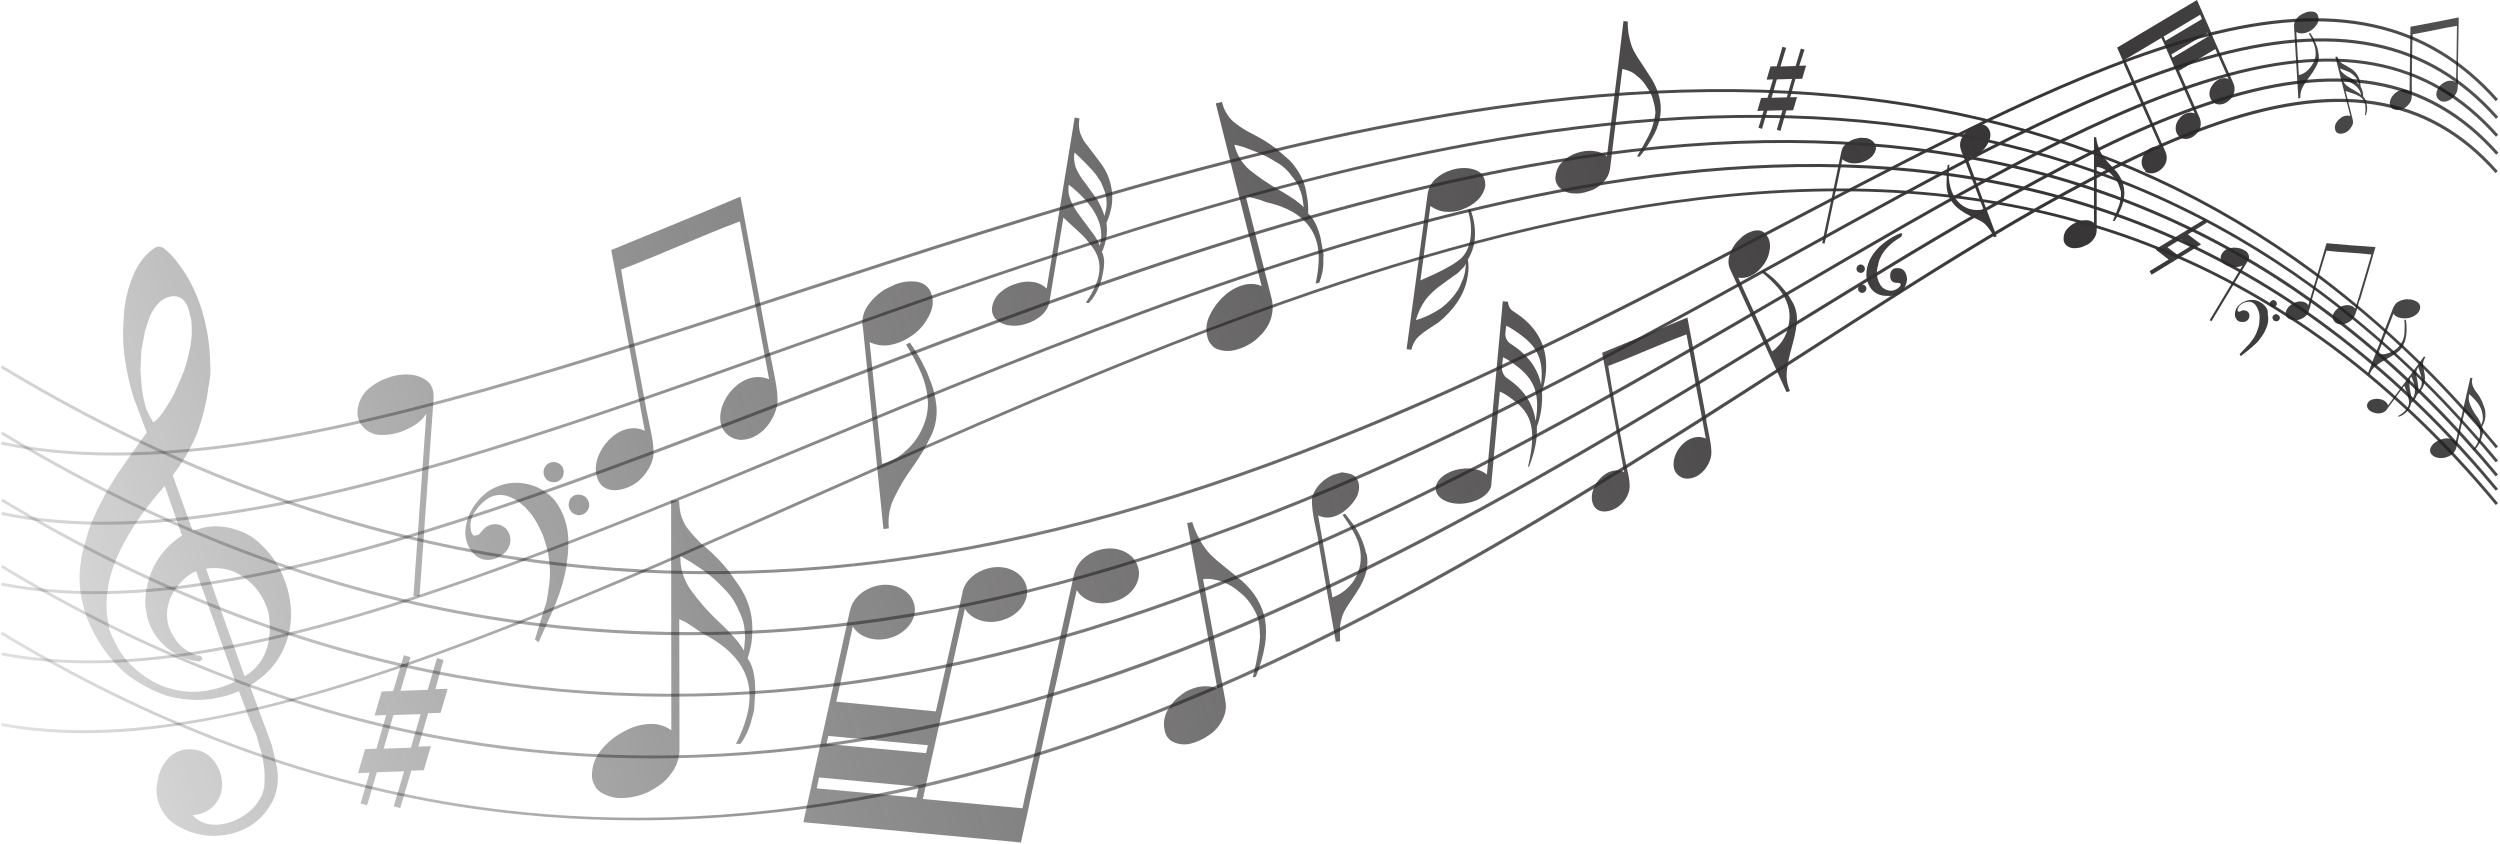 <svg width="1102" height="372" viewBox="0 0 1102 372" fill="none" xmlns="http://www.w3.org/2000/svg">
<path d="M50.323 200.8C32.123 200.8 15.723 199.2 0.523 196L0.823 194.7C26.223 200.1 55.423 200.9 90.123 197.2C165.123 189 253.823 160 347.623 129.3C460.323 92.4 576.923 54.3 692.823 42.7C825.223 29.4 932.423 54.7 1020.52 119.8C1044.92 138 1067.52 158.7 1087.82 181.4C1092.12 186.2 1096.62 191.4 1101.12 196.8L1100.12 197.6C1095.62 192.1 1091.22 187 1086.82 182.2C1066.62 159.5 1044.12 138.9 1019.72 120.8C931.923 55.9 825.023 30.7 692.923 44C577.223 55.6 460.723 93.7 348.023 130.6C254.123 161.3 165.423 190.3 90.223 198.5C76.123 200 62.823 200.8 50.323 200.8Z" fill="url(#paint0_linear_2097_322)"/>
<path d="M45.723 231.3C29.423 231.3 14.423 229.9 0.623 227L0.923 225.7C27.023 231.1 57.123 231.4 92.923 226.5C168.123 216.4 256.823 184.9 350.623 151.5C462.823 111.6 578.923 70.3 694.123 55.8C825.823 39.3 932.423 62.3 1020.02 126.1C1044.72 144.2 1067.52 164.9 1087.82 187.7C1092.62 193 1097.02 198 1101.12 203L1100.12 203.8C1096.02 198.8 1091.72 193.8 1086.92 188.5C1066.62 165.7 1043.92 145.1 1019.32 127.1C931.923 63.5 825.623 40.6 694.323 57.1C579.223 71.5 463.223 112.8 351.123 152.7C257.223 186.1 168.523 217.7 93.123 227.8C76.023 230.2 60.323 231.3 45.723 231.3Z" fill="url(#paint1_linear_2097_322)"/>
<path d="M42.023 261.9C27.123 261.9 13.323 260.6 0.423 258.1L0.723 256.8C27.723 262.1 58.623 261.9 95.423 255.9C170.923 243.9 259.623 209.8 353.523 173.6C465.223 130.6 580.723 86.2 695.323 68.9C826.223 49.2 932.223 69.9 1019.52 132.3C1044.42 150.2 1067.52 171 1087.92 193.9C1092.72 199.2 1097.02 204.2 1101.12 209.2L1100.12 210C1096.02 205.1 1091.72 200.1 1086.92 194.8C1066.52 171.9 1043.62 151.3 1018.72 133.4C931.823 71.2 826.023 50.5 695.523 70.2C581.123 87.5 465.623 131.9 354.023 174.9C260.023 211.1 171.223 245.2 95.623 257.2C76.223 260.4 58.523 261.9 42.023 261.9Z" fill="url(#paint2_linear_2097_322)"/>
<path d="M39.423 292.4C25.623 292.4 12.723 291.2 0.623 288.9L0.823 287.6C28.523 293 60.323 292.2 98.123 285.1C173.823 271.3 262.623 234.6 356.623 195.6C576.023 104.8 824.623 1.8 1019.02 138.6C1044.22 156.5 1067.42 177.3 1088.02 200.3C1092.72 205.5 1097.32 210.9 1101.12 215.5L1100.12 216.3C1096.32 211.8 1091.82 206.4 1087.02 201.2C1066.52 178.2 1043.32 157.5 1018.32 139.7C824.423 3.3 576.223 106.1 357.123 196.8C263.023 235.7 174.223 272.5 98.423 286.4C76.923 290.4 57.323 292.4 39.423 292.4Z" fill="url(#paint3_linear_2097_322)"/>
<path d="M36.823 323.2C23.923 323.2 11.923 322.1 0.523 320L0.723 318.7C29.023 324 61.723 322.7 100.723 314.6C176.723 298.8 265.523 259.4 359.623 217.7C487.523 161.1 619.623 102.5 748.523 87C818.523 78.5 879.623 83.8 935.423 102.9C997.823 124.4 1053.62 164.4 1101.12 221.8L1100.12 222.6C1052.72 165.4 997.223 125.5 935.023 104.1C879.423 85 818.523 79.8 748.723 88.2C620.023 103.7 488.023 162.2 360.323 218.8C266.123 260.5 177.223 299.9 101.123 315.7C77.523 320.7 56.323 323.2 36.823 323.2Z" fill="url(#paint4_linear_2097_322)"/>
<path d="M312.523 253.1C274.723 253.1 237.423 249.5 201.123 242.2C133.023 228.6 65.523 201.7 0.323 162.2L1.023 161.1C66.123 200.5 133.523 227.3 201.423 240.9C261.823 253 324.923 255 388.923 246.9C455.723 238.4 525.223 219 601.423 187.6C667.923 160.2 731.023 127.1 786.723 98C857.323 61 918.223 29.1 970.923 15.2C1028.92 -0.1 1070.32 9 1101.12 43.7L1100.12 44.6C1069.72 10.3 1028.82 1.4 971.323 16.5C918.723 30.3 857.823 62.2 787.323 99.2C731.623 128.4 668.523 161.4 601.923 188.9C525.623 220.3 456.023 239.8 389.123 248.2C363.423 251.4 337.823 253.1 312.523 253.1Z" fill="url(#paint5_linear_2097_322)"/>
<path d="M303.923 280C269.023 280 234.723 276.8 201.223 270.4C133.223 257.5 65.623 230.9 0.423 191.4L1.123 190.3C66.223 229.7 133.623 256.2 201.523 269.1C261.923 280.6 325.023 281.7 389.023 272.4C456.023 262.7 525.723 241.7 602.123 208.1C668.823 178.8 732.023 143.8 787.823 112.9C858.123 74 918.823 40.3 971.423 25.2C1029.32 8.5 1070.52 16.9 1101.22 51.5L1100.22 52.4C1069.92 18.2 1029.12 10 971.823 26.5C919.323 41.6 858.623 75.2 788.423 114.1C732.623 145 669.323 180.1 602.623 209.4C526.123 243 456.223 264 389.123 273.8C360.523 277.9 332.023 280 303.923 280Z" fill="url(#paint6_linear_2097_322)"/>
<path d="M295.723 307.1C263.723 307.1 232.123 304.3 201.223 298.8C133.123 286.6 65.623 260.4 0.423 220.9L1.123 219.8C66.223 259.2 133.623 285.3 201.523 297.5C261.923 308.4 325.023 308.6 389.023 298.1C456.223 287.1 526.123 264.4 602.723 228.8C669.623 197.7 732.923 160.6 788.923 128C858.923 87.1 919.423 51.7 971.823 35.3C1029.52 17.2 1070.62 24.9 1101.22 59.4L1100.22 60.3C1070.02 26.2 1029.32 18.6 972.223 36.6C919.923 53 859.523 88.3 789.523 129.2C733.623 161.9 670.223 198.9 603.223 230.1C526.423 265.8 456.423 288.5 389.123 299.5C357.723 304.6 326.523 307.1 295.723 307.1Z" fill="url(#paint7_linear_2097_322)"/>
<path d="M287.823 334.3C258.523 334.3 229.523 331.9 201.223 327.1C133.123 315.5 65.623 289.6 0.423 250.2L1.123 249.1C66.223 288.5 133.623 314.3 201.523 325.8C261.923 336.1 325.023 335.4 389.023 323.7C456.323 311.5 526.423 287.1 603.323 249.3C670.323 216.3 733.823 177.3 789.823 142.9C859.623 100 919.923 63 972.223 45.3C1029.72 25.8 1070.72 32.8 1101.32 67.3L1100.32 68.2C1070.12 34.2 1029.62 27.3 972.623 46.6C920.523 64.2 860.323 101.2 790.523 144.1C734.523 178.5 671.023 217.5 603.923 250.6C527.023 288.5 456.823 312.8 389.323 325.1C355.023 331.2 321.223 334.3 287.823 334.3Z" fill="url(#paint8_linear_2097_322)"/>
<path d="M280.623 361.6C253.723 361.6 227.223 359.5 201.223 355.4C133.123 344.5 65.523 319 0.323 279.6L1.023 278.5C66.123 317.9 133.523 343.3 201.423 354.2C261.823 363.9 324.923 362.3 388.823 349.5C456.323 336 526.623 310 603.623 270C670.823 235.1 734.423 194.1 790.523 158C860.123 113.2 920.223 74.4 972.323 55.5C1029.62 34.6 1070.62 41 1101.02 75.4L1100.02 76.3C1069.92 42.3 1029.52 36.2 972.723 56.8C920.823 75.7 860.723 114.4 791.223 159.2C735.123 195.4 671.423 236.4 604.223 271.3C527.123 311.3 456.723 337.4 389.123 350.9C352.623 357.9 316.323 361.6 280.623 361.6Z" fill="url(#paint9_linear_2097_322)"/>
<path d="M125.123 285.8C128.023 279.2 129.023 271.9 127.823 264.7C127.123 260 125.623 255.5 123.523 251.2C121.423 247.2 118.723 243.5 115.423 240.4C112.323 237.1 108.423 234.8 104.123 233.5C99.723 232 95.023 231.6 90.523 232.4L84.923 233.9L76.123 209.5C80.523 203.9 84.123 197.7 86.823 191.1C89.323 184.4 91.023 177.5 91.923 170.4C92.323 168.6 92.523 166.8 92.723 165C92.823 163.9 92.723 161.8 92.623 159C92.523 155.6 92.223 152.3 91.723 148.9C89.423 133.8 83.823 121.3 74.823 111.7L71.923 109.2C71.223 108.9 70.523 108.7 69.723 108.7C68.423 108.9 66.623 110.1 64.223 112.7C61.723 115.2 59.523 119 57.723 123.9C55.823 129.2 54.723 134.7 54.523 140.4C54.023 146.9 54.223 153.4 55.323 159.9C56.123 165.1 57.323 170.1 58.823 175.1L64.723 190.7V190.6C60.123 196.9 55.723 203.1 51.723 209L47.023 216.6L42.823 224.8C42.023 226.5 41.423 227.9 40.823 229.3C40.223 230.7 39.723 232.1 39.123 233.6L36.423 243C36.023 244.6 35.823 246.2 35.623 247.8C35.323 249.3 35.223 250.8 35.123 252.3C34.923 255.5 35.123 258.7 35.623 261.9C36.723 268.8 39.123 275.4 42.723 281.4C46.123 287.4 50.623 292.8 55.923 297.3C61.323 301.4 67.323 304.6 73.823 306.8C80.323 308.5 87.123 309 93.823 308L99.823 306.7L105.323 304.7L109.523 315.8L112.023 321.9C112.523 322.7 112.823 323.5 113.123 324.3C113.323 325.2 113.623 326.4 114.123 328.1C115.023 330.7 115.723 333.5 116.123 336.3C116.723 339.9 116.823 343.6 116.423 347.3L115.423 350.7L113.223 354.3C111.323 356.7 108.923 358.8 106.223 360.3C103.723 361.8 100.923 362.8 98.023 363.3C92.323 364.1 87.923 362.8 84.923 359.3L86.423 359.1C90.023 358.7 93.323 356.7 95.423 353.7C97.523 350.7 98.323 347.1 97.723 343.5C97.423 340.8 96.323 338.3 94.823 336.1C93.323 333.9 91.223 332.2 88.823 331.2C86.423 330.3 83.923 330.1 81.423 330.4C78.623 330.9 76.123 332.2 74.223 334.2C72.223 336.3 70.823 338.8 70.023 341.5L69.123 346.2C68.923 347.6 68.923 349 69.123 350.3C69.923 356.7 73.923 362.2 79.823 364.9C85.623 368 92.323 369.1 98.923 368.1C103.623 367.4 108.123 365.7 112.023 362.9C115.723 360.1 118.623 356.4 120.623 352.2C122.423 347.9 122.923 343.1 122.123 338.5L119.823 328.5L114.823 315L110.123 302.2C116.823 298.2 122.123 292.7 125.123 285.8ZM63.123 174.9C62.923 173.9 62.723 172.7 62.523 171.2L61.923 163.1L62.323 154.4L63.923 145.9L66.123 139.3C68.623 134.1 71.623 131.3 75.223 130.7C76.923 130.3 78.823 130.7 80.223 131.7C81.723 133 82.823 134.8 83.223 136.7L84.323 141.1C84.723 145.2 84.623 149.4 83.723 153.5C82.923 158.1 81.623 162.6 79.723 166.9L76.923 173.2C76.023 175.1 75.023 176.8 73.823 178.6C71.723 182.2 69.623 184.8 67.623 186.2C66.223 184.1 65.123 181.9 64.223 179.5C63.923 178.1 63.423 176.5 63.123 174.9ZM91.423 304.4C86.223 305.3 80.923 305.1 75.823 303.7C71.023 302.5 66.523 300.3 62.523 297.2C58.523 294.3 55.023 290.6 52.423 286.4C51.223 284.3 50.123 282.1 49.123 279.9C48.923 279.3 48.623 278.5 48.123 277.3L47.523 273.3C47.023 270.8 46.923 268.2 46.923 265.6C47.023 263.3 47.323 260.7 47.723 258.1C48.723 252.9 50.423 247.8 52.723 243.1C55.123 238.2 57.823 233.5 60.923 229C64.523 223.8 68.423 218.9 72.623 214.2L80.223 236.1C72.123 241.2 66.423 249.5 64.723 259C64.323 260.9 64.123 262.9 64.023 264.8C64.023 266.3 64.123 267.9 64.423 269.4C65.223 275.2 68.023 280.5 72.323 284.4C76.523 288.5 82.023 291.1 87.923 291.6C88.023 291.6 88.223 291.5 88.523 291.2C88.823 291 89.023 290.8 89.223 290.4V290.3C89.023 289.4 88.223 288.8 87.323 289C83.623 287.9 80.323 285.7 77.923 282.7C75.523 279.3 74.123 276.3 73.823 273.7C73.123 269.1 74.223 264.5 76.723 260.6C79.523 256.3 82.723 253.4 86.323 251.8L86.523 252L103.723 300.4C99.723 302.4 95.623 303.7 91.423 304.4ZM107.823 298.1L90.823 250.7C95.023 250 99.223 250.5 103.123 252C106.823 253.7 110.023 256.1 112.723 259.2C115.423 262.5 117.323 266.2 118.423 270.3C120.323 283.4 116.823 292.7 107.823 298.1Z" fill="url(#paint10_linear_2097_322)"/>
<path d="M1068.42 158.7C1068.62 158.3 1068.82 157.9 1069.12 157.6L1068.52 157.1L1052.72 178.6L1052.62 178.7C1052.42 177.9 1051.92 177.3 1051.22 176.8C1050.52 176.3 1049.72 176 1048.82 175.9C1047.92 175.7 1046.92 175.8 1046.02 176C1045.22 176.2 1044.42 176.6 1043.92 177.3C1043.42 177.9 1043.32 178.6 1043.42 179.3C1043.62 180 1044.12 180.7 1044.72 181.1C1045.42 181.6 1046.32 181.9 1047.12 182.1C1048.02 182.3 1049.02 182.3 1049.92 182C1050.72 181.8 1051.52 181.3 1052.02 180.6L1059.82 170L1061.12 173.5C1061.42 174.3 1061.52 175.1 1061.72 175.9C1061.92 176.6 1061.92 177.4 1061.82 178.2C1061.62 179 1061.32 179.7 1060.82 180.4C1059.72 181.7 1058.42 182.7 1057.02 183.4L1057.42 183.7C1058.32 183.4 1059.12 183 1059.82 182.4C1060.02 182.3 1060.22 182.1 1060.52 181.9C1060.62 181.7 1060.82 181.6 1060.92 181.4L1061.72 180.4C1062.32 179.6 1062.72 178.7 1062.82 177.7C1063.42 177.2 1063.92 176.7 1064.32 176.1C1064.82 175.5 1065.12 174.8 1065.42 174C1068.02 171.9 1069.32 168.6 1068.82 165.2L1068.22 161.8C1068.12 161.5 1068.02 161.1 1068.02 160.8L1068.12 159.8C1068.22 159.3 1068.32 159 1068.42 158.7ZM1063.32 176L1062.82 176.6C1062.92 175.8 1062.92 174.9 1062.72 174.1L1062.22 171.1C1062.12 170.2 1062.02 169.3 1062.02 168.4C1062.02 168 1062.12 167.5 1062.32 167.1C1062.42 166.7 1062.62 166.3 1062.92 166V166.1C1064.92 170.2 1065.02 173.6 1063.32 176ZM1067.52 168.6C1067.52 169.8 1067.12 170.9 1066.42 171.8L1065.72 172.6C1065.92 171.7 1066.02 170.8 1065.92 169.9L1065.72 168.6L1065.42 166.9C1065.12 165.9 1065.02 164.9 1065.12 163.9C1065.22 163.2 1065.52 162.4 1065.92 161.8C1066.52 163.4 1066.92 164.7 1067.12 165.5C1067.32 166 1067.42 166.5 1067.42 167C1067.52 167.2 1067.52 167.5 1067.52 167.8C1067.52 168 1067.42 168.3 1067.52 168.6Z" fill="url(#paint11_linear_2097_322)"/>
<path d="M1033.62 51.1C1032.82 51.3 1032.02 51.7 1031.42 52.3C1030.62 52.9 1030.02 53.7 1029.62 54.5C1029.22 55.3 1029.12 56.1 1029.32 57C1029.42 57.7 1029.82 58.4 1030.52 58.7C1031.22 59 1032.02 59 1032.82 58.8C1033.72 58.6 1034.52 58.2 1035.12 57.6C1035.82 57 1036.42 56.2 1036.82 55.4C1037.22 54.6 1037.32 53.8 1037.12 52.9L1033.92 40.1L1037.42 41.3C1038.22 41.5 1039.02 41.9 1039.72 42.3C1040.42 42.6 1041.02 43.1 1041.52 43.7C1042.02 44.3 1042.32 45.1 1042.52 45.9C1042.82 47.5 1042.82 49.2 1042.42 50.8L1042.92 50.7C1043.22 49.8 1043.42 48.9 1043.42 48V47.2C1043.42 47 1043.42 46.8 1043.32 46.6L1043.02 45.2C1042.92 44.2 1042.42 43.3 1041.72 42.6C1041.72 41.8 1041.62 41.1 1041.42 40.3C1041.22 39.5 1040.92 38.8 1040.52 38.1C1040.52 37.2 1040.42 36.4 1040.22 35.6C1039.62 33.2 1038.02 31.2 1035.92 30L1033.02 28.3C1032.72 28.2 1032.32 28 1032.12 27.7L1031.32 27C1031.12 26.7 1030.92 26.3 1030.72 26C1030.52 25.7 1030.32 25.3 1030.22 24.9L1029.42 25.1L1036.02 51.1C1035.22 50.9 1034.42 50.9 1033.62 51.1ZM1031.52 30.2C1033.12 30.8 1034.22 31.2 1035.12 31.6C1035.62 31.8 1036.12 32 1036.52 32.4C1036.82 32.6 1037.12 32.8 1037.22 32.9C1037.42 33.1 1037.62 33.4 1037.92 33.6C1038.72 34.4 1039.32 35.4 1039.62 36.5L1039.82 37.4C1039.22 36.7 1038.62 36 1037.82 35.5L1036.72 34.7L1035.22 33.9C1034.32 33.5 1033.52 32.9 1032.82 32.2C1032.02 31.6 1031.62 30.9 1031.52 30.2ZM1033.12 36.2C1032.92 35.8 1032.72 35.5 1032.62 35.1C1037.22 36.3 1039.82 38.4 1040.62 41.2L1040.72 41.9C1040.12 41.3 1039.52 40.8 1038.72 40.4L1036.12 38.9C1035.32 38.4 1034.62 37.9 1033.92 37.3C1033.62 36.9 1033.42 36.6 1033.12 36.2Z" fill="url(#paint12_linear_2097_322)"/>
<path d="M1095.42 180.8C1095.32 180.2 1095.12 179.5 1094.82 178.9L1094.02 176.8C1093.42 175.6 1092.82 174.4 1091.92 173.3C1091.12 172.4 1090.52 171.3 1090.02 170.2C1089.82 169.7 1089.72 169.1 1089.62 168.5C1089.62 167.9 1089.72 167.3 1089.82 166.7L1088.92 166.5L1082.42 195V194.8C1081.82 194.1 1080.92 193.6 1080.02 193.4C1078.82 193.1 1077.62 193.2 1076.42 193.6C1075.22 193.9 1074.02 194.5 1073.02 195.3C1072.12 196 1071.52 196.9 1071.22 198C1071.12 198.5 1071.12 199 1071.32 199.4C1071.42 199.8 1071.62 200.1 1071.92 200.4C1072.62 201.1 1073.42 201.6 1074.32 201.7C1075.42 202 1076.62 202 1077.82 201.7C1078.42 201.5 1078.72 201.4 1078.72 201.4L1079.52 201.1C1080.02 200.9 1080.52 200.5 1080.92 200.2C1081.82 199.5 1082.42 198.5 1082.72 197.5L1086.42 181.3L1087.22 181.9L1088.22 182.9L1088.82 183.6L1089.22 183.9C1092.52 186.7 1093.82 189.7 1093.02 192.8C1092.42 194.9 1091.42 196.8 1090.02 198.3L1090.62 198.4C1091.52 197.6 1092.22 196.7 1092.72 195.7C1092.82 195.5 1093.02 195.2 1093.22 194.9C1093.32 194.7 1093.42 194.4 1093.52 194.1L1094.12 192.3C1094.62 190.9 1094.62 189.4 1094.12 188.1C1094.42 187.5 1094.72 186.9 1094.92 186.3C1095.12 185.8 1095.32 185.2 1095.42 184.7C1095.62 183.5 1095.62 182.2 1095.42 180.8ZM1094.22 185.8L1093.72 187.3C1093.22 185.8 1092.52 184.4 1091.52 183.2C1090.42 181.7 1089.52 180 1088.82 178.3C1088.22 176.9 1088.02 175.3 1088.42 173.8L1088.62 173.9L1089.62 174.8L1091.02 176.3C1091.82 177.1 1092.52 178 1093.02 179C1093.62 180 1094.02 181.1 1094.22 182.2C1094.32 182.8 1094.42 183.4 1094.42 184C1094.52 184.7 1094.42 185.3 1094.22 185.8Z" fill="url(#paint13_linear_2097_322)"/>
<path d="M1057.22 139.9C1058.32 140.3 1059.62 140.4 1060.82 140.3C1062.12 140.2 1063.32 139.8 1064.42 139.1C1065.32 138.6 1066.12 137.8 1066.52 136.8C1067.32 134.8 1066.52 133.3 1064.32 132.5C1064.02 132.3 1063.82 132.2 1063.52 132.2C1063.22 132.1 1062.92 132.1 1062.72 132L1060.92 131.9C1059.62 132 1058.42 132.3 1057.32 132.9C1056.32 133.4 1055.52 134.3 1055.12 135.4H1055.02L1043.72 164.8L1044.52 165.1C1045.02 163.6 1046.02 162.3 1047.22 161.3C1048.72 160.1 1050.42 159.1 1052.12 158.2C1053.82 157.3 1055.42 156.3 1057.02 155.1C1058.32 154.1 1059.22 152.8 1059.72 151.3C1060.02 150.8 1060.22 150.2 1060.32 149.6C1060.42 149 1060.52 148.5 1060.62 148L1060.82 146.2V144.6C1060.82 143.4 1060.72 142.2 1060.52 141H1059.82C1060.02 142.7 1060.02 144.4 1059.92 146.1C1059.92 147.5 1059.62 148.8 1059.12 150.1C1058.52 151.4 1057.72 152.5 1056.72 153.5C1055.52 154.5 1054.22 155.2 1052.72 155.7C1051.22 156.2 1049.72 156.3 1048.22 156L1055.02 138.3C1055.52 139 1056.32 139.6 1057.22 139.9Z" fill="url(#paint14_linear_2097_322)"/>
<path d="M1014.02 43.1C1013.92 41.5 1014.22 40 1014.92 38.6C1015.82 36.9 1016.92 35.3 1018.12 33.7C1019.32 32.2 1020.32 30.5 1021.22 28.8C1021.92 27.4 1022.32 25.8 1022.12 24.3C1022.02 23.7 1021.92 23.1 1021.82 22.5C1021.72 22 1021.62 21.4 1021.42 20.9L1020.82 19.2L1020.12 17.6C1019.62 16.5 1019.02 15.5 1018.32 14.5L1017.72 14.8C1018.62 16.2 1019.32 17.7 1019.92 19.3C1020.42 20.6 1020.72 21.9 1020.72 23.3C1020.82 24.7 1020.52 26 1019.92 27.3C1019.22 28.7 1018.32 29.9 1017.22 31C1016.12 32.1 1014.72 32.8 1013.32 33.1L1012.22 14.1C1013.12 14.6 1014.02 14.8 1015.02 14.7C1016.22 14.6 1017.32 14.2 1018.42 13.6C1019.52 12.9 1020.42 12 1021.12 11C1021.72 10.2 1022.12 9.1 1022.02 8.1C1021.82 5.9 1020.62 4.9 1018.22 5.1C1017.82 5.1 1017.52 5.2 1017.42 5.2C1017.12 5.2 1016.82 5.3 1016.62 5.4L1014.92 6.1C1013.82 6.7 1012.82 7.5 1012.12 8.5C1011.42 9.4 1011.12 10.6 1011.22 11.7V11.9L1013.12 43.5L1014.02 43.1Z" fill="url(#paint15_linear_2097_322)"/>
<path d="M1046.92 108.9C1039.82 108.4 1032.62 107.9 1025.52 107.2C1022.92 116.3 1020.12 125.4 1017.52 134.5C1014.92 131 1008.52 133.7 1007.62 137.4C1006.92 140.8 1010.92 141.5 1013.22 141C1014.62 140.6 1015.92 139.9 1016.92 138.7C1018.02 137.2 1018.52 134.3 1019.22 131.6C1021.22 124.8 1023.62 116.4 1025.52 110.5C1032.12 111.3 1038.92 111.4 1045.32 112.2C1042.92 120.2 1040.62 128.1 1038.22 136.1C1035.52 132.7 1029.32 135.2 1028.32 139C1028.02 140.4 1028.72 141.8 1029.92 142.5C1032.72 143.9 1036.12 142.1 1037.52 140C1038.42 138.6 1039.32 135.1 1040.02 132.4H1040.22C1042.52 124.8 1045.22 115.5 1047.12 108.9C1047.02 109 1047.02 109 1046.92 108.9Z" fill="url(#paint16_linear_2097_322)"/>
<path d="M1059.82 47.7C1061.12 46.9 1062.12 45.8 1062.72 44.5C1063.42 42.7 1063.12 39.8 1063.12 37.1C1063.22 30 1063.22 21.2 1063.52 15.1C1070.12 14 1076.72 12.4 1083.02 11.4C1082.92 19.7 1082.82 27.9 1082.62 36.3C1079.02 33.9 1073.82 37.8 1073.92 41.8C1074.12 43.2 1075.02 44.3 1076.32 44.7C1079.42 45.4 1082.22 42.6 1083.02 40.4C1083.62 38.7 1083.42 35.2 1083.42 32.4V32.2C1083.52 24.3 1083.72 14.5 1083.82 7.7H1083.62C1076.62 9.1 1069.62 10.5 1062.52 11.8C1062.42 21.3 1062.22 30.8 1062.12 40.3C1058.62 37.7 1053.22 41.9 1053.42 45.8C1053.82 49.1 1057.72 48.8 1059.82 47.7Z" fill="url(#paint17_linear_2097_322)"/>
<path d="M709.723 74.2L715.123 30.4C716.123 30.6 717.123 30.9 718.123 31.3C719.223 31.7 720.223 32.3 721.123 33.1C723.023 34.5 724.723 36.3 725.923 38.4C727.423 40.4 728.423 42.6 728.923 45C729.223 45.9 729.423 46.9 729.523 47.8C729.623 48.4 729.623 49 729.723 49.6L729.423 51.8L729.123 53.1L728.323 56C727.823 57.4 727.323 58.7 726.623 60L724.123 64.6L721.623 68.9L722.723 69.1C725.223 66 727.323 62.6 729.223 59.1C730.623 56.4 731.523 53.5 731.923 50.5C732.523 45.3 731.223 40.2 728.123 34.9L724.023 28.6L721.723 25.1L720.223 22.5C719.323 20.8 718.723 18.9 718.323 17C717.723 14.5 717.423 12 717.523 9.5L715.623 9.3L713.223 29.4L708.323 69C707.123 67.7 704.923 66.8 702.023 66.5C699.723 66.3 697.323 66.7 695.123 67.4C692.723 68.2 690.523 69.5 688.723 71.3C687.023 72.9 686.023 75.1 685.723 77.4C685.323 79.3 686.023 81.3 687.423 82.7C688.923 84.1 690.723 85 692.823 85.2C695.323 85.5 697.823 85.2 700.223 84.3C702.623 83.7 704.723 82.4 706.423 80.6C708.323 78.9 709.423 76.6 709.723 74.2Z" fill="url(#paint18_linear_2097_322)"/>
<path d="M788.723 130.7C788.023 129.8 787.523 128.9 786.923 128.3L784.723 125.7L782.423 123.3C780.823 121.8 779.023 120.4 777.223 119.1L776.423 119.9C778.923 121.9 781.123 124 783.323 126.4C785.023 128.3 786.423 130.4 787.423 132.8C788.523 135.2 788.923 137.8 788.823 140.4C788.623 143.3 787.923 146 786.623 148.6C785.323 151.1 783.423 153.3 781.123 154.9L766.223 122.4C768.123 122.7 770.023 122.4 771.723 121.6C773.823 120.6 775.523 119.1 776.923 117.3C778.423 115.5 779.523 113.3 779.923 110.9C780.423 109 780.323 107 779.623 105.2C777.923 101.5 775.023 100.6 770.923 102.5C770.423 102.7 769.923 102.9 769.423 103.3C768.923 103.6 768.523 103.9 768.123 104.2L765.623 106.6C764.123 108.4 762.923 110.5 762.323 112.8C761.623 114.9 761.823 117.1 762.823 119.1L787.523 172.9L789.023 172.3C787.823 169.6 787.323 166.7 787.623 163.7C788.023 160.1 788.823 156.5 789.823 153C790.823 149.5 791.623 146 792.023 142.4C792.323 139.5 791.823 136.5 790.523 133.8C789.823 132.7 789.323 131.7 788.723 130.7Z" fill="url(#paint19_linear_2097_322)"/>
<path d="M752.223 185.2C749.523 170.5 746.223 152.7 743.823 140C743.723 140 743.523 140.1 743.423 140.1C731.123 145.3 718.623 150.4 706.223 155.5C709.423 173 712.723 190.6 715.923 208.1C708.623 204.5 700.023 214.4 701.923 221.4C703.623 227.6 710.923 225.6 714.123 222.7C716.223 220.9 717.723 218.5 718.223 215.8C718.823 212.3 717.223 207 716.223 202C713.723 188.9 710.723 172.8 708.923 161.3C720.623 156.9 732.223 151.5 743.423 147.4C746.223 162.7 749.023 178 751.923 193.3C744.523 190 736.223 199.3 737.923 206.6C738.623 209.1 740.923 210.9 743.623 211C749.623 211 753.823 205 754.323 200.5C754.723 197.2 753.123 190.7 752.123 185.5L752.223 185.2Z" fill="url(#paint20_linear_2097_322)"/>
<path d="M795.423 21.9L793.823 21.4L791.523 29.1L784.823 29.3L787.323 21.1L785.723 20.6L783.223 29.2L780.423 29.3L778.723 35.1L781.523 35L779.123 43.1L776.323 43.2V43.1L774.623 48.9L777.423 48.8L775.123 56.3L776.723 56.8L779.023 48.8L785.723 48.6L783.223 57.2L784.823 57.7L787.423 48.7L790.423 48.6L792.123 42.8L789.123 42.9L791.423 34.8L794.423 34.7L796.123 28.9L793.123 29L795.423 21.9ZM787.623 42.9L780.923 43.1L783.223 35L789.923 34.8L787.623 42.9Z" fill="url(#paint21_linear_2097_322)"/>
<path d="M820.323 120.3C821.423 120.2 822.123 119.3 822.023 118.3C821.923 117.3 821.023 116.5 820.023 116.6C819.023 116.7 818.323 117.6 818.323 118.6C818.423 119.6 819.223 120.3 820.323 120.3Z" fill="url(#paint22_linear_2097_322)"/>
<path d="M836.223 118.2C834.623 118.1 833.323 119.3 833.223 120.9C833.223 121.1 833.223 121.3 833.223 121.5C833.223 121.5 832.723 124.9 836.623 124.7C836.623 124.7 838.523 124.6 837.523 126.2C837.523 126.2 834.223 130.3 829.623 126.6C827.323 123.9 826.723 120.1 827.923 116.7C827.923 116.7 828.223 110.1 838.023 104.4C838.023 104.4 839.423 102.2 837.223 103C837.223 103 822.023 109.1 822.723 122C822.723 122 823.423 131.1 832.723 130.4V130.5C832.723 130.5 839.923 130.4 840.623 123.2C840.623 123.1 840.623 117.9 836.223 118.2Z" fill="url(#paint23_linear_2097_322)"/>
<path d="M820.823 125.4C819.723 125.5 819.023 126.4 819.023 127.4C819.023 128.4 820.023 129.2 821.023 129.1C822.023 129 822.723 128.1 822.723 127.1C822.623 126.1 821.823 125.4 820.823 125.4Z" fill="url(#paint24_linear_2097_322)"/>
<path d="M826.723 66.4C827.623 63.6 825.323 61.5 822.923 60.9C822.023 60.8 821.023 60.8 820.123 60.7C819.323 60.9 818.523 61 817.823 61.2C815.823 61.7 814.123 62.9 812.723 64.4C811.623 65.8 811.523 67.9 811.023 69.9C810.423 72.8 809.823 75.6 809.223 78.6C807.223 88.1 805.223 97.6 803.223 107.1C803.223 107.1 803.323 107.1 803.323 107.2C803.723 107.3 804.123 107.3 804.423 107.4L804.323 107.2C806.923 94.9 809.523 82.6 812.123 70.2C816.423 73.9 825.023 71.6 826.723 66.4Z" fill="url(#paint25_linear_2097_322)"/>
<path d="M929.523 71.9L927.823 69.9L926.723 68.4C926.023 67.4 925.523 66.3 925.123 65.1C924.523 63.6 924.123 62.1 924.023 60.5H923.023V98.2C921.823 97.3 920.323 96.9 918.923 97.1C917.423 97.1 916.023 97.5 914.723 98.2C913.323 98.9 912.023 99.9 911.023 101.1C910.123 102.2 909.623 103.6 909.623 105.1C909.523 106.3 910.023 107.5 911.023 108.3C912.023 109.1 913.323 109.5 914.623 109.4C916.223 109.4 917.723 109 919.123 108.3C920.523 107.8 921.823 106.8 922.723 105.6C923.723 104.4 924.223 102.9 924.223 101.4V73.6C924.923 73.6 925.623 73.8 926.223 74C928.323 74.8 930.223 76.1 931.623 77.9C932.723 79 933.523 80.3 934.023 81.8C934.323 82.6 934.523 83.1 934.623 83.5C934.723 83.9 934.823 84.3 934.923 84.6V86.1L934.823 86.9L934.523 88.8C934.323 89.7 934.123 90.6 933.723 91.4L932.523 94.5L931.323 97.4H932.123C933.423 95.3 934.523 93 935.423 90.6C936.023 88.8 936.423 86.9 936.423 85C936.323 81.5 935.123 78.2 932.823 75.5L929.523 71.9Z" fill="url(#paint26_linear_2097_322)"/>
<path d="M922.723 60.5H922.923V60.4L922.723 60.5Z" fill="url(#paint27_linear_2097_322)"/>
<path d="M991.223 112.4C990.823 111.4 990.123 110.6 989.123 110.2C988.123 109.6 986.923 109.3 985.723 109.2C984.523 109.1 983.223 109.2 982.023 109.6C980.923 110 980.023 110.8 979.423 111.8C978.923 112.6 978.723 113.5 979.023 114.4C979.223 114.9 979.423 115.4 979.823 115.8C980.123 116.1 980.423 116.4 980.823 116.6C982.023 117.3 983.423 117.7 984.723 117.7C986.023 117.8 987.423 117.6 988.523 117L974.023 141.1L974.823 141.6L990.723 115.2C991.423 114.4 991.523 113.4 991.223 112.4Z" fill="url(#paint28_linear_2097_322)"/>
<path d="M1004.92 139.7C1004.82 139.3 1004.52 139 1004.12 138.8C1003.82 138.5 1003.42 138.4 1003.02 138.5C1002.62 138.6 1002.22 138.8 1002.02 139.2C1001.72 139.5 1001.62 140 1001.72 140.4H1001.82C1001.92 140.8 1002.12 141.2 1002.52 141.4C1002.92 141.6 1003.32 141.7 1003.72 141.6C1004.12 141.5 1004.52 141.3 1004.72 140.9C1004.92 140.6 1005.02 140.2 1004.92 139.7Z" fill="url(#paint29_linear_2097_322)"/>
<path d="M1002.32 135.4C1002.72 135.3 1003.12 135.1 1003.32 134.7C1003.62 134.4 1003.72 134 1003.62 133.6C1003.52 133.2 1003.32 132.8 1002.92 132.6C1002.62 132.3 1002.22 132.2 1001.82 132.3C1001.42 132.4 1001.12 132.6 1000.82 133C1000.52 133.3 1000.42 133.7 1000.52 134.1C1000.62 134.5 1000.82 134.9 1001.12 135.1C1001.52 135.4 1001.92 135.5 1002.32 135.4Z" fill="url(#paint30_linear_2097_322)"/>
<path d="M998.323 134.8C997.423 133.8 996.323 133.1 995.123 132.6C993.923 132.2 992.623 132.1 991.323 132.3C990.123 132.5 989.023 133 988.023 133.6C987.023 134.3 986.223 135.1 985.723 136.1C985.223 137.1 985.023 138.3 985.223 139.4C985.423 140.3 985.923 141 986.623 141.5C987.423 141.9 988.323 142 989.223 141.9C989.723 141.8 990.223 141.6 990.623 141.2C991.023 140.9 991.323 140.4 991.423 140C991.523 139.6 991.623 139.1 991.523 138.7C991.423 138.1 991.023 137.5 990.523 137.2C989.923 136.9 989.323 136.7 988.623 136.8L987.823 137.1L987.223 137.4L986.623 137.3C986.423 137.2 986.323 137.1 986.323 136.9V136.6C986.523 135.6 987.023 134.8 987.823 134.2C988.623 133.6 989.523 133.2 990.423 133.1C991.323 132.9 992.323 133 993.123 133.5C993.923 134 994.523 134.7 994.923 135.6C995.123 136 995.323 136.5 995.523 136.9L995.923 138.4C996.023 139 996.023 139.5 996.023 140.1L995.923 142C995.823 142.7 995.823 143.3 995.623 143.9C995.423 144.5 995.323 144.9 995.123 145.4C994.723 146.7 994.123 148 993.323 149.2L992.123 150.8C991.823 151.2 991.623 151.4 991.523 151.6L990.823 152.3L987.223 156.1L987.423 156.4L987.723 157L991.623 153.9C992.223 153.3 992.823 152.9 993.123 152.6C993.423 152.3 993.823 151.9 994.123 151.7C995.123 150.8 995.923 149.8 996.723 148.7C997.223 148 997.523 147.5 997.823 147C998.123 146.5 998.423 146 998.623 145.4C999.723 143.3 1000.12 140.9 999.623 138.5C999.823 136.9 999.223 135.7 998.323 134.8Z" fill="url(#paint31_linear_2097_322)"/>
<path d="M971.923 96.6L950.923 109.4L951.023 109.5L950.223 110L955.923 114.4L947.523 119.5L948.423 121.1L966.723 109.9L970.223 107.7L964.423 103.3L972.723 98.2L971.923 96.6ZM965.523 108.6L959.623 112.2L955.423 109L961.323 105.4L965.523 108.6Z" fill="url(#paint32_linear_2097_322)"/>
<path d="M953.523 73.7C955.023 72 955.523 69.6 954.723 67.4V67.3L940.723 35.5L940.123 34.1L937.523 28.2L936.623 26.3L952.723 16.7L953.623 18.6L956.223 24.5L956.823 25.9L967.423 50C965.223 49.1 962.423 49.9 960.623 52.3C958.423 54.9 958.523 58.5 960.723 60.3C962.923 62.1 966.323 61.3 968.523 58.6C970.023 56.9 970.523 54.5 969.723 52.3V52.2L960.523 31.2L976.523 21.6L982.323 34.8C980.123 33.9 977.323 34.7 975.523 37.1C973.323 39.7 973.423 43.3 975.623 45.1C977.823 46.9 981.223 46.1 983.423 43.4C984.923 41.7 985.423 39.3 984.623 37.1V37L977.523 21L974.923 15.1L974.423 13.7L971.823 7.8L971.023 5.9L968.423 0L967.423 0.6L951.323 10.2L950.323 10.8L934.223 20.4L933.223 21L935.823 26.9L936.423 28.8L939.023 34.7L939.623 36.1L942.223 42L952.423 65C950.223 64.1 947.423 64.9 945.623 67.3C943.423 69.9 943.523 73.5 945.723 75.3L945.523 75.6C947.823 77.2 951.323 76.4 953.523 73.7ZM973.223 14.4L973.823 15.8L957.723 25.4L957.123 24L973.223 14.4ZM969.823 6.5L970.623 8.4L954.523 18L953.723 16.1L969.823 6.5Z" fill="url(#paint33_linear_2097_322)"/>
<path d="M877.323 60.3C877.823 57.2 875.423 54.4 872.723 54.8C868.323 55.6 862.523 60.7 864.323 65.9V66C867.623 74.8 871.023 83.6 874.323 92.3C863.223 94.4 857.523 83.9 859.323 72.7V72.6C859.023 72.6 858.723 72.7 858.523 72.8C858.123 75.6 858.023 78.5 858.023 81.4C858.223 90.2 865.023 93.5 870.123 96C871.723 96.8 873.623 97.5 874.923 98.7C876.623 100.4 878.023 102.4 878.923 104.6C879.323 104.5 879.723 104.3 880.123 104.2C875.723 92.4 871.223 80.6 866.823 68.7C872.123 70.4 876.823 63.8 877.323 60.3Z" fill="url(#paint34_linear_2097_322)"/>
<path d="M331.223 283.6C331.523 281.6 331.623 279.7 331.623 277.7C331.723 273 330.823 268.4 329.023 264.1C328.123 262 327.023 260 325.723 258.1L321.223 251.7C318.223 248 314.923 244.6 311.323 241.5C308.023 238.8 305.123 235.7 302.623 232.3C301.523 230.6 300.723 228.8 300.123 226.9C299.623 224.8 299.423 222.7 299.323 220.6H295.823L295.923 321.9C293.323 320 290.123 319 286.823 319.1C282.623 319.2 278.523 320.4 274.923 322.5C271.023 324.5 267.623 327.3 264.823 330.8C262.323 333.8 261.023 337.6 260.923 341.5C260.823 343.2 261.323 344.8 262.123 346.2C262.723 347.5 263.723 348.6 264.923 349.3C267.723 351 270.923 351.9 274.123 351.8C278.123 351.7 282.123 350.8 285.823 349.1C287.823 348 288.823 347.4 288.923 347.3C289.823 346.8 290.623 346.2 291.423 345.6C293.023 344.4 294.423 343 295.523 341.4C298.023 338.4 299.423 334.6 299.523 330.7L299.423 272.9L302.323 274.3L306.623 277.1L309.123 278.9L310.623 279.7C323.823 286.7 330.423 295.7 330.423 306.9C330.423 312.9 328.423 320 324.423 327.9H326.423C328.723 324.7 330.423 321 331.323 317.1C331.523 316.3 331.823 315.2 332.223 313.8C332.423 312.9 332.523 312 332.523 311.1L332.923 304.7C332.923 298 331.823 293.2 329.523 290.2C330.323 288 330.823 285.8 331.223 283.6ZM327.923 286.8C326.423 283.9 322.923 279.8 317.423 274.6C312.623 270.2 308.323 265.4 304.523 260.1C301.423 255.7 299.723 250.5 299.923 245.1L304.123 247.5L310.123 251.5C313.323 253.8 316.323 256.4 318.923 259.3C321.823 262 324.123 265.4 325.623 269.1C326.623 271 327.323 273 327.823 275C328.223 277.1 328.423 279.2 328.423 281.3L327.923 286.8Z" fill="url(#paint35_linear_2097_322)"/>
<path d="M163.823 190.9C165.023 191.4 166.323 191.7 167.623 191.7C171.523 191.9 175.523 191 179.023 189.4C183.023 187.6 186.023 185.4 187.823 182.5L187.923 182.4L182.223 262.7L184.923 262.9L191.123 175.7C191.323 172.3 190.423 169.8 188.423 168C186.023 166.2 183.223 165.2 180.223 165.1C176.823 164.9 173.423 165.5 170.223 166.8C166.923 168 163.923 169.9 161.423 172.3C159.223 174.7 157.823 177.8 157.623 181.1C157.323 183.8 158.323 186.4 160.123 188.3C161.223 189.5 162.423 190.3 163.823 190.9Z" fill="url(#paint36_linear_2097_322)"/>
<path d="M380.323 143.8L389.423 233.2L391.823 232.9C391.323 228.5 392.023 224 393.923 219.9C396.323 214.9 399.123 210.1 402.423 205.7C405.623 201.2 408.323 196.5 410.723 191.5C412.523 187.4 413.223 182.9 412.723 178.5C412.523 176.8 412.223 175.1 411.823 173.4C411.523 171.9 411.023 170.4 410.523 169L408.623 164.1L406.423 159.6C404.823 156.6 403.023 153.8 401.023 151L399.423 151.9C401.923 156 404.223 160.2 406.123 164.6C407.623 168.2 408.623 171.9 408.923 175.8C409.323 179.8 408.623 183.8 407.123 187.5C405.523 191.5 403.123 195.2 399.923 198.1C396.823 201.2 393.023 203.4 388.823 204.5L383.323 150.8C385.823 152 388.723 152.5 391.523 152.2C394.923 151.7 398.223 150.4 401.123 148.5C404.223 146.6 406.823 143.9 408.623 140.8C410.523 137.7 411.323 134.9 411.123 132.3C410.523 126.2 406.823 123.5 399.923 124.1C399.123 124.2 398.323 124.3 397.423 124.5C396.923 124.6 396.023 124.9 395.023 125.2L390.323 127.4C387.223 129.3 384.523 131.8 382.523 134.7C380.623 137.4 379.823 140.7 380.223 144L380.323 143.8Z" fill="url(#paint37_linear_2097_322)"/>
<path d="M235.623 214.3C232.123 213 228.323 212.5 224.623 213C221.023 213.5 217.523 214.9 214.623 217C211.923 219.1 209.623 221.7 207.923 224.7C206.223 227.6 205.323 230.9 205.123 234.2C205.023 237.5 206.023 240.7 208.123 243.3C209.623 245.3 211.923 246.6 214.423 246.8C216.923 246.9 219.523 246.1 221.523 244.5C222.723 243.6 223.723 242.5 224.323 241.1C224.923 239.8 225.123 238.4 224.923 237C224.723 235.8 224.323 234.6 223.523 233.6C222.423 232.2 220.823 231.3 219.023 231.1C217.123 230.9 215.323 231.5 213.823 232.6L212.223 234.3L211.123 235.6L209.523 236.1C209.023 236.2 208.623 236 208.323 235.6L207.823 234.7C207.023 232 207.323 229.2 208.623 226.7C210.023 224.3 211.823 222.2 214.023 220.5C216.123 218.8 218.723 218 221.323 218.2C223.923 218.5 226.323 219.5 228.423 221.1C229.623 221.9 230.723 222.8 231.723 223.8L234.523 227.1C235.423 228.4 236.223 229.7 237.023 231.1L239.323 235.9C239.923 237.8 240.523 239.6 240.923 241.1C241.323 242.5 241.723 244 241.823 245.5C242.523 249.4 242.623 253.4 242.123 257.4L241.323 263C241.123 264.1 240.923 265 240.823 265.5C240.623 266.4 240.323 267.2 240.023 268L235.723 282.2L235.923 282L237.423 283.1L243.223 270.1C244.123 268 244.923 266.3 245.423 264.8C245.923 263.3 246.423 262.1 246.823 260.9C248.023 257.3 249.023 253.6 249.623 249.9C249.923 247.8 250.123 245.9 250.323 244.3C250.423 242.7 250.523 241 250.523 239.1C250.623 232.3 248.523 225.7 244.423 220.4C242.023 217.8 239.023 215.6 235.623 214.3Z" fill="url(#paint38_linear_2097_322)"/>
<path d="M240.423 210.8C241.123 211.8 242.223 212.4 243.423 212.5C244.623 212.7 245.823 212.5 246.723 211.7C247.723 211 248.323 209.9 248.423 208.7C248.623 207.5 248.323 206.3 247.623 205.4C246.123 203.5 243.423 203.1 241.423 204.5C239.423 206 239.023 208.7 240.423 210.8Z" fill="url(#paint39_linear_2097_322)"/>
<path d="M255.623 218.1C254.523 217.9 253.323 218.1 252.423 218.8C251.523 219.5 250.823 220.6 250.723 221.8C250.523 223 250.823 224.2 251.523 225.2L251.623 225.3C252.323 226.3 253.523 226.9 254.723 227.1C255.923 227.2 257.123 226.8 258.023 226.1C258.923 225.4 259.523 224.3 259.723 223.2C259.823 222 259.523 220.8 258.723 219.8C258.023 218.8 256.923 218.2 255.623 218.1Z" fill="url(#paint40_linear_2097_322)"/>
<path d="M339.123 155.4C335.023 133.2 330.023 106 326.423 86.8C326.223 86.8 326.023 86.9 325.823 86.9C307.123 94.8 288.323 102.5 269.423 110.2C274.323 136.7 279.323 163.4 284.223 189.9C273.123 184.5 260.123 199.4 263.023 209.9C265.523 219.3 276.623 216.3 281.623 211.9C284.523 209.3 287.223 205.3 287.923 201.5C288.723 196.2 286.323 188 284.923 180.5C281.223 160.6 276.423 136.1 273.823 118.8C291.523 112.1 309.223 103.9 326.123 97.6C330.423 120.8 334.723 144 339.023 167.2C327.723 162.3 315.223 176.3 317.823 187.2C318.923 191 322.423 193.7 326.423 193.9C335.523 193.9 341.723 184.8 342.623 178C343.323 173.1 340.823 163.2 339.323 155.3L339.123 155.4Z" fill="url(#paint41_linear_2097_322)"/>
<path d="M195.523 290.9L192.623 290.1L188.523 304.1L176.523 304.5L180.923 289.7L178.023 288.8L173.323 304.6L168.223 304.8L165.123 315.4L170.223 315.2L165.923 330L160.923 330.2L157.823 340.8L162.923 340.6L158.923 354.2L161.823 355L166.123 340.4L178.123 340L173.523 355.4L176.423 356.2L181.323 339.7L186.823 339.5L189.923 328.9L184.423 329.1L188.723 314.4L194.223 314.2L197.323 303.6L191.923 303.8L195.523 290.9ZM181.123 329.6L169.123 330L173.423 315.2L185.423 314.8L181.123 329.6Z" fill="url(#paint42_linear_2097_322)"/>
<path d="M547.423 256L540.223 250.2L536.223 246.9L533.523 244.4C531.923 242.7 530.423 240.7 529.323 238.7C527.723 236 526.423 233.1 525.523 230.1L523.223 230.6L523.323 230.7L536.623 303.6C534.623 302.5 531.823 302.2 528.223 302.8C525.423 303.4 522.723 304.6 520.523 306.4C518.023 308.2 516.023 310.6 514.523 313.3C513.223 315.8 512.723 318.8 513.323 321.6C513.623 324 515.023 326.1 517.223 327.1C519.423 328.1 521.923 328.4 524.423 327.9C527.423 327.2 530.323 325.9 532.823 324.1C535.323 322.5 537.423 320.2 538.723 317.5C540.223 314.9 540.723 311.8 540.123 308.8L530.323 255.3C531.623 255.1 532.923 255.1 534.223 255.3C535.623 255.5 537.123 255.8 538.423 256.3C541.223 257.3 543.823 258.8 546.023 260.7C548.423 262.5 550.523 264.8 552.023 267.4C552.623 268.4 553.223 269.4 553.723 270.5C554.023 271.2 554.323 271.9 554.523 272.6C554.723 273.5 554.823 274.5 555.023 275.3L555.223 277L555.423 280.8C555.323 282.6 555.123 284.4 554.823 286.2L553.623 292.6L552.223 298.6L553.623 298.3C555.423 293.7 556.823 289 557.623 284.2C558.223 280.5 558.223 276.7 557.623 273C556.323 266.7 553.123 261.1 547.423 256Z" fill="url(#paint43_linear_2097_322)"/>
<path d="M444.623 143.4C447.123 143.8 449.723 143.6 452.123 142.8C454.723 142.1 457.123 140.7 459.123 139C460.923 137.4 462.223 135.3 462.623 132.9L468.723 95.9L476.423 103C478.123 104.6 479.623 106.4 481.023 108.3C482.423 110 483.523 111.9 484.123 114C484.723 116.2 484.823 118.5 484.423 120.8C483.823 124.4 481.923 128.6 478.623 133.4L479.923 133.6C481.723 131.7 483.123 129.5 484.123 127.1C484.423 126.4 484.723 125.7 485.023 125C485.223 124.5 485.423 123.9 485.523 123.4L486.323 119.5C487.023 115.7 486.723 113 485.723 111.1C486.623 109.2 487.223 107.1 487.623 105C488.023 102.8 488.023 100.5 487.723 98.3C488.723 96.1 489.423 93.7 489.923 91.3C491.123 84.4 489.323 77.3 485.023 71.7L479.223 64C478.523 63.2 477.923 62.4 477.423 61.5L476.223 58.9C475.923 57.9 475.723 56.9 475.623 55.8C475.523 54.6 475.623 53.4 475.823 52.2L473.723 51.8L461.423 126.9L461.323 127.2C459.723 125.6 457.623 124.6 455.323 124.3C452.923 123.9 450.423 124.2 448.123 125C445.523 125.7 443.023 127 441.023 128.8C439.123 130.4 437.923 132.5 437.423 134.9C436.923 136.9 437.523 139.1 438.823 140.6C440.423 142.1 442.423 143.1 444.623 143.4ZM473.623 67.3H473.723C477.323 70.6 479.823 73.2 481.523 75.1C482.523 76.2 483.523 77.4 484.223 78.7C484.823 79.6 485.323 80.2 485.423 80.6C485.623 81 485.923 81.8 486.423 83C487.723 86 488.123 89.3 487.523 92.5L486.823 95.2C486.123 92.7 485.023 90.3 483.723 88.1L481.423 84.9L478.523 80.9C476.723 78.7 475.223 76.3 474.123 73.7C473.523 71.6 473.223 69.4 473.623 67.3ZM471.123 81.4C481.923 89.9 486.523 98.2 485.223 106.4L484.823 108.3C483.923 106.1 482.723 104 481.223 102.2L476.123 95.3C474.523 93.3 473.223 91 472.123 88.7C471.623 87.5 471.223 86.2 471.023 84.9C470.923 83.8 470.923 82.6 471.123 81.4Z" fill="url(#paint44_linear_2097_322)"/>
<path d="M555.723 88.2L558.023 89.1L559.323 89.4C571.123 92.3 578.223 98.2 580.523 107.1C581.723 111.9 581.523 117.8 579.923 125L581.523 124.6C582.723 121.6 583.423 118.4 583.323 115.1C583.323 114.4 583.323 113.5 583.423 112.3C583.323 111.6 583.223 110.9 583.023 110.1L582.123 104.9C580.823 99.6 578.923 96.1 576.623 94.1C576.723 92.2 576.623 90.4 576.423 88.6C576.223 87 575.923 85.4 575.623 83.8C574.823 80 573.123 76.5 570.823 73.5C569.723 72 568.523 70.6 567.023 69.4L562.123 65.2C559.023 62.9 555.723 60.9 552.223 59.1C549.123 57.6 546.123 55.7 543.523 53.5C542.323 52.4 541.323 51.1 540.523 49.7C539.623 48.2 539.023 46.6 538.623 44.9L535.923 45.6L556.123 126.1C553.623 125 550.823 124.9 548.223 125.6C544.923 126.5 541.923 128.2 539.423 130.6C536.823 133 534.623 136 533.123 139.3C531.723 142.2 531.423 145.5 532.223 148.6C532.523 149.9 533.123 151.1 534.123 152.1C534.823 153 535.823 153.7 536.923 154C539.423 154.9 542.223 154.9 544.723 154.2C547.923 153.4 550.923 151.9 553.523 149.8C554.823 148.6 555.523 147.9 555.623 147.8C556.223 147.2 556.823 146.6 557.323 145.9C560.323 142.1 561.623 137.2 560.723 132.4L549.123 86.5L551.723 87.1L555.723 88.2ZM544.123 63.9L544.323 63.8L548.123 64.8L553.623 66.9C556.623 68.1 559.523 69.5 562.223 71.3C565.123 72.8 567.623 75 569.423 77.7C570.623 79 571.523 80.4 572.323 81.9C573.023 83.5 573.623 85.2 574.023 86.9L574.723 91.4C572.923 89.4 569.323 86.9 563.923 83.8C559.323 81.2 554.923 78.2 550.823 74.9C547.523 72.1 545.223 68.2 544.123 63.9Z" fill="url(#paint45_linear_2097_322)"/>
<path d="M636.523 140C642.623 134.3 646.123 128 647.023 121.4C647.423 119.1 647.423 116.7 647.023 114.4C648.623 111.9 649.623 109 650.023 106C650.523 101.2 649.823 96.4 648.023 92L647.023 92.8C648.323 96.7 648.723 100.8 648.223 104.8C647.623 108.8 646.223 111.9 643.923 114C640.923 116.6 635.023 119.8 626.123 123.6L630.523 90.8C632.323 92.1 634.423 93 636.623 93.3C639.323 93.6 642.123 93.3 644.623 92.3C647.223 91.4 649.623 89.9 651.623 87.9C653.223 86.3 654.323 84.2 654.723 81.9C654.823 77.4 652.423 74.9 647.523 74.2C644.923 73.9 642.323 74.1 639.923 74.9C637.223 75.7 634.823 77 632.723 78.9C630.923 80.6 629.723 82.9 629.323 85.4L620.023 153.9L622.123 154.2C622.523 152.3 623.423 150.5 624.723 148.9C626.523 147.2 628.523 145.7 630.623 144.4L634.123 142.1L636.523 140ZM623.823 141.2L624.123 141.1C625.023 137.9 626.423 134.9 628.323 132.2C630.023 130 632.023 128.1 634.223 126.4L640.923 121.5C641.523 121.2 642.123 120.8 642.623 120.3C643.123 119.9 643.623 119.4 644.023 118.9C644.523 118.5 644.923 118.1 645.323 117.6C645.623 117.2 646.023 116.7 646.223 116.2L645.923 118.7C645.823 120.1 645.423 121.4 645.023 122.7C644.523 123.9 644.023 124.8 643.723 125.7C643.423 126.6 642.923 127.1 642.823 127.6C640.823 130.7 638.323 133.5 635.423 135.7C631.923 138.1 628.023 140 623.823 141.2Z" fill="url(#paint46_linear_2097_322)"/>
<path d="M484.623 242.4C478.923 243.9 474.723 248 473.623 252.6L473.523 252.8L455.823 333L455.023 336.5L451.723 351.5L450.723 356.3L406.823 352.2L407.823 347.4L411.123 332.4L411.923 328.9L415.223 313.9L425.323 268.3C428.023 273 434.723 275.4 441.423 273.5C449.223 271.4 454.123 264.6 452.423 258.3C450.723 252 443.023 248.4 435.323 250.6C429.623 252.1 425.323 256.2 424.323 260.8V261L412.523 313.6L368.623 309.3L375.923 276.1C378.623 280.8 385.323 283.1 392.023 281.3C399.823 279.2 404.723 272.4 402.923 266.1C401.123 259.8 393.523 256.2 385.823 258.4C380.123 259.9 375.923 264 374.823 268.6L374.723 268.8L362.523 324.1L361.723 327.6L358.423 342.6L357.423 347.4L354.123 362.4L356.823 362.7L400.723 366.7L403.423 367L447.323 371.1L450.023 371.4L453.323 356.5L454.323 351.7L457.623 336.7L458.423 333.2L461.723 318.2L474.623 260.1C477.323 264.8 484.023 267.2 490.723 265.3C498.623 263.3 503.423 256.5 501.723 250.2C500.023 243.7 492.323 240.2 484.623 242.4ZM365.123 324.4L409.023 328.5L408.223 332L364.323 327.9L365.123 324.4ZM403.923 351.6L360.023 347.5L361.023 342.7L404.923 346.8L403.923 351.6Z" fill="url(#paint47_linear_2097_322)"/>
<path d="M602.223 244.1C601.223 239.4 599.223 234.9 596.423 231C595.323 229.6 594.223 228.1 593.123 226.7C592.523 226.4 592.423 226.7 591.823 227L594.323 230.7C596.023 233.2 597.523 235.9 598.623 238.8C602.623 250.3 596.123 260.2 587.423 263.3H587.323C585.223 251.3 583.223 239.2 581.023 227.2C588.023 230.6 595.023 224.1 597.723 219.6C599.323 216.9 599.823 212.8 597.523 210.3C596.123 208.7 593.723 208.6 591.523 208.2C590.323 208.5 589.123 208.9 587.823 209.2C583.823 210.9 580.023 214.3 578.623 218.5C577.423 222.3 579.923 232.3 580.823 236.7C583.423 252.1 586.123 267.6 588.823 282.9C589.423 282.8 590.023 282.7 590.723 282.7C590.723 280.8 590.623 278.9 590.623 277.1C590.723 275 591.223 272.9 591.923 270.9C594.923 263.7 604.723 255.9 602.423 244.1H602.223Z" fill="url(#paint48_linear_2097_322)"/>
<path d="M679.723 172.6C687.623 146.9 667.523 138.1 666.123 136.5C665.323 135.6 664.823 134.4 664.723 133.2V133L662.423 132.8L655.423 209.2C653.023 207 648.623 206 643.923 206.7C637.123 207.7 632.223 212 632.923 216.1C633.623 220.2 639.523 222.9 646.323 221.8C652.823 220.8 657.723 216.8 657.423 212.8L661.123 172.6C662.523 173.2 663.923 174 665.123 174.9C674.423 181.3 677.823 187.4 673.623 205.4C673.523 205.9 673.923 206 674.123 205.5C676.723 198.7 677.723 193 677.423 188.2C679.223 183.4 680.023 178 679.723 172.6ZM676.923 185.6C675.023 172.2 664.323 167.1 663.323 165.9H663.423C662.623 165 662.123 163.8 662.023 162.6L662.523 157.5C663.923 158.1 665.223 158.9 666.523 159.8C674.923 165.8 679.323 171.4 676.923 185.6ZM679.323 169.5C676.723 156.9 665.823 151.9 664.923 150.8C664.123 149.9 663.623 148.7 663.523 147.5L663.923 143.6C665.323 144.2 666.623 145 667.923 145.9C676.123 151.4 680.823 156.7 679.323 169.5Z" fill="url(#paint49_linear_2097_322)"/>
<defs>
<linearGradient id="paint0_linear_2097_322" x1="1101.62" y1="-0.4" x2="0.623" y2="371.6" gradientUnits="userSpaceOnUse">
<stop stop-color="#0D0D0D" stop-opacity="0.7"/>
<stop offset="0.19" stop-color="#373435"/>
<stop offset="0.71" stop-color="#1F1D1E" stop-opacity="0.479"/>
<stop offset="1" stop-color="#0D0D0D" stop-opacity="0.1"/>
</linearGradient>
<linearGradient id="paint1_linear_2097_322" x1="1101.62" y1="-0.4" x2="0.623" y2="371.6" gradientUnits="userSpaceOnUse">
<stop stop-color="#0D0D0D" stop-opacity="0.7"/>
<stop offset="0.19" stop-color="#373435"/>
<stop offset="0.71" stop-color="#1F1D1E" stop-opacity="0.479"/>
<stop offset="1" stop-color="#0D0D0D" stop-opacity="0.1"/>
</linearGradient>
<linearGradient id="paint2_linear_2097_322" x1="1101.62" y1="-0.4" x2="0.623" y2="371.6" gradientUnits="userSpaceOnUse">
<stop stop-color="#0D0D0D" stop-opacity="0.7"/>
<stop offset="0.19" stop-color="#373435"/>
<stop offset="0.71" stop-color="#1F1D1E" stop-opacity="0.479"/>
<stop offset="1" stop-color="#0D0D0D" stop-opacity="0.1"/>
</linearGradient>
<linearGradient id="paint3_linear_2097_322" x1="1101.62" y1="-0.4" x2="0.623" y2="371.6" gradientUnits="userSpaceOnUse">
<stop stop-color="#0D0D0D" stop-opacity="0.7"/>
<stop offset="0.19" stop-color="#373435"/>
<stop offset="0.71" stop-color="#1F1D1E" stop-opacity="0.479"/>
<stop offset="1" stop-color="#0D0D0D" stop-opacity="0.1"/>
</linearGradient>
<linearGradient id="paint4_linear_2097_322" x1="1101.62" y1="-0.4" x2="0.623" y2="371.6" gradientUnits="userSpaceOnUse">
<stop stop-color="#0D0D0D" stop-opacity="0.7"/>
<stop offset="0.19" stop-color="#373435"/>
<stop offset="0.71" stop-color="#1F1D1E" stop-opacity="0.479"/>
<stop offset="1" stop-color="#0D0D0D" stop-opacity="0.1"/>
</linearGradient>
<linearGradient id="paint5_linear_2097_322" x1="1101.62" y1="-0.4" x2="0.623" y2="371.6" gradientUnits="userSpaceOnUse">
<stop stop-color="#0D0D0D" stop-opacity="0.7"/>
<stop offset="0.19" stop-color="#373435"/>
<stop offset="0.71" stop-color="#1F1D1E" stop-opacity="0.479"/>
<stop offset="1" stop-color="#0D0D0D" stop-opacity="0.1"/>
</linearGradient>
<linearGradient id="paint6_linear_2097_322" x1="1101.62" y1="-0.4" x2="0.623" y2="371.6" gradientUnits="userSpaceOnUse">
<stop stop-color="#0D0D0D" stop-opacity="0.7"/>
<stop offset="0.19" stop-color="#373435"/>
<stop offset="0.71" stop-color="#1F1D1E" stop-opacity="0.479"/>
<stop offset="1" stop-color="#0D0D0D" stop-opacity="0.1"/>
</linearGradient>
<linearGradient id="paint7_linear_2097_322" x1="1101.62" y1="-0.4" x2="0.623" y2="371.6" gradientUnits="userSpaceOnUse">
<stop stop-color="#0D0D0D" stop-opacity="0.7"/>
<stop offset="0.19" stop-color="#373435"/>
<stop offset="0.71" stop-color="#1F1D1E" stop-opacity="0.479"/>
<stop offset="1" stop-color="#0D0D0D" stop-opacity="0.1"/>
</linearGradient>
<linearGradient id="paint8_linear_2097_322" x1="1101.62" y1="-0.4" x2="0.623" y2="371.6" gradientUnits="userSpaceOnUse">
<stop stop-color="#0D0D0D" stop-opacity="0.7"/>
<stop offset="0.19" stop-color="#373435"/>
<stop offset="0.71" stop-color="#1F1D1E" stop-opacity="0.479"/>
<stop offset="1" stop-color="#0D0D0D" stop-opacity="0.1"/>
</linearGradient>
<linearGradient id="paint9_linear_2097_322" x1="1101.62" y1="-0.4" x2="0.623" y2="371.6" gradientUnits="userSpaceOnUse">
<stop stop-color="#0D0D0D" stop-opacity="0.7"/>
<stop offset="0.19" stop-color="#373435"/>
<stop offset="0.71" stop-color="#1F1D1E" stop-opacity="0.479"/>
<stop offset="1" stop-color="#0D0D0D" stop-opacity="0.1"/>
</linearGradient>
<linearGradient id="paint10_linear_2097_322" x1="1101.62" y1="-0.4" x2="0.623" y2="371.6" gradientUnits="userSpaceOnUse">
<stop stop-color="#0D0D0D" stop-opacity="0.7"/>
<stop offset="0.19" stop-color="#373435"/>
<stop offset="0.71" stop-color="#1F1D1E" stop-opacity="0.479"/>
<stop offset="1" stop-color="#0D0D0D" stop-opacity="0.1"/>
</linearGradient>
<linearGradient id="paint11_linear_2097_322" x1="1101.62" y1="-0.4" x2="0.623" y2="371.6" gradientUnits="userSpaceOnUse">
<stop stop-color="#0D0D0D" stop-opacity="0.7"/>
<stop offset="0.19" stop-color="#373435"/>
<stop offset="0.71" stop-color="#1F1D1E" stop-opacity="0.479"/>
<stop offset="1" stop-color="#0D0D0D" stop-opacity="0.1"/>
</linearGradient>
<linearGradient id="paint12_linear_2097_322" x1="1101.62" y1="-0.4" x2="0.623" y2="371.6" gradientUnits="userSpaceOnUse">
<stop stop-color="#0D0D0D" stop-opacity="0.7"/>
<stop offset="0.19" stop-color="#373435"/>
<stop offset="0.71" stop-color="#1F1D1E" stop-opacity="0.479"/>
<stop offset="1" stop-color="#0D0D0D" stop-opacity="0.1"/>
</linearGradient>
<linearGradient id="paint13_linear_2097_322" x1="1101.62" y1="-0.4" x2="0.623" y2="371.6" gradientUnits="userSpaceOnUse">
<stop stop-color="#0D0D0D" stop-opacity="0.7"/>
<stop offset="0.19" stop-color="#373435"/>
<stop offset="0.71" stop-color="#1F1D1E" stop-opacity="0.479"/>
<stop offset="1" stop-color="#0D0D0D" stop-opacity="0.1"/>
</linearGradient>
<linearGradient id="paint14_linear_2097_322" x1="1101.62" y1="-0.4" x2="0.623" y2="371.6" gradientUnits="userSpaceOnUse">
<stop stop-color="#0D0D0D" stop-opacity="0.7"/>
<stop offset="0.19" stop-color="#373435"/>
<stop offset="0.71" stop-color="#1F1D1E" stop-opacity="0.479"/>
<stop offset="1" stop-color="#0D0D0D" stop-opacity="0.1"/>
</linearGradient>
<linearGradient id="paint15_linear_2097_322" x1="1101.62" y1="-0.4" x2="0.623" y2="371.6" gradientUnits="userSpaceOnUse">
<stop stop-color="#0D0D0D" stop-opacity="0.7"/>
<stop offset="0.19" stop-color="#373435"/>
<stop offset="0.71" stop-color="#1F1D1E" stop-opacity="0.479"/>
<stop offset="1" stop-color="#0D0D0D" stop-opacity="0.1"/>
</linearGradient>
<linearGradient id="paint16_linear_2097_322" x1="1101.62" y1="-0.4" x2="0.623" y2="371.6" gradientUnits="userSpaceOnUse">
<stop stop-color="#0D0D0D" stop-opacity="0.7"/>
<stop offset="0.19" stop-color="#373435"/>
<stop offset="0.71" stop-color="#1F1D1E" stop-opacity="0.479"/>
<stop offset="1" stop-color="#0D0D0D" stop-opacity="0.1"/>
</linearGradient>
<linearGradient id="paint17_linear_2097_322" x1="1101.62" y1="-0.4" x2="0.623" y2="371.6" gradientUnits="userSpaceOnUse">
<stop stop-color="#0D0D0D" stop-opacity="0.7"/>
<stop offset="0.19" stop-color="#373435"/>
<stop offset="0.71" stop-color="#1F1D1E" stop-opacity="0.479"/>
<stop offset="1" stop-color="#0D0D0D" stop-opacity="0.1"/>
</linearGradient>
<linearGradient id="paint18_linear_2097_322" x1="1101.62" y1="-0.4" x2="0.623" y2="371.6" gradientUnits="userSpaceOnUse">
<stop stop-color="#0D0D0D" stop-opacity="0.7"/>
<stop offset="0.19" stop-color="#373435"/>
<stop offset="0.71" stop-color="#1F1D1E" stop-opacity="0.479"/>
<stop offset="1" stop-color="#0D0D0D" stop-opacity="0.1"/>
</linearGradient>
<linearGradient id="paint19_linear_2097_322" x1="1101.62" y1="-0.4" x2="0.623" y2="371.6" gradientUnits="userSpaceOnUse">
<stop stop-color="#0D0D0D" stop-opacity="0.7"/>
<stop offset="0.19" stop-color="#373435"/>
<stop offset="0.71" stop-color="#1F1D1E" stop-opacity="0.479"/>
<stop offset="1" stop-color="#0D0D0D" stop-opacity="0.1"/>
</linearGradient>
<linearGradient id="paint20_linear_2097_322" x1="1101.62" y1="-0.4" x2="0.623" y2="371.6" gradientUnits="userSpaceOnUse">
<stop stop-color="#0D0D0D" stop-opacity="0.7"/>
<stop offset="0.19" stop-color="#373435"/>
<stop offset="0.71" stop-color="#1F1D1E" stop-opacity="0.479"/>
<stop offset="1" stop-color="#0D0D0D" stop-opacity="0.1"/>
</linearGradient>
<linearGradient id="paint21_linear_2097_322" x1="1101.62" y1="-0.4" x2="0.623" y2="371.6" gradientUnits="userSpaceOnUse">
<stop stop-color="#0D0D0D" stop-opacity="0.7"/>
<stop offset="0.19" stop-color="#373435"/>
<stop offset="0.71" stop-color="#1F1D1E" stop-opacity="0.479"/>
<stop offset="1" stop-color="#0D0D0D" stop-opacity="0.1"/>
</linearGradient>
<linearGradient id="paint22_linear_2097_322" x1="1101.62" y1="-0.4" x2="0.623" y2="371.6" gradientUnits="userSpaceOnUse">
<stop stop-color="#0D0D0D" stop-opacity="0.7"/>
<stop offset="0.19" stop-color="#373435"/>
<stop offset="0.71" stop-color="#1F1D1E" stop-opacity="0.479"/>
<stop offset="1" stop-color="#0D0D0D" stop-opacity="0.1"/>
</linearGradient>
<linearGradient id="paint23_linear_2097_322" x1="1101.62" y1="-0.4" x2="0.623" y2="371.6" gradientUnits="userSpaceOnUse">
<stop stop-color="#0D0D0D" stop-opacity="0.7"/>
<stop offset="0.19" stop-color="#373435"/>
<stop offset="0.71" stop-color="#1F1D1E" stop-opacity="0.479"/>
<stop offset="1" stop-color="#0D0D0D" stop-opacity="0.1"/>
</linearGradient>
<linearGradient id="paint24_linear_2097_322" x1="1101.62" y1="-0.4" x2="0.623" y2="371.6" gradientUnits="userSpaceOnUse">
<stop stop-color="#0D0D0D" stop-opacity="0.7"/>
<stop offset="0.19" stop-color="#373435"/>
<stop offset="0.71" stop-color="#1F1D1E" stop-opacity="0.479"/>
<stop offset="1" stop-color="#0D0D0D" stop-opacity="0.1"/>
</linearGradient>
<linearGradient id="paint25_linear_2097_322" x1="1101.62" y1="-0.4" x2="0.623" y2="371.6" gradientUnits="userSpaceOnUse">
<stop stop-color="#0D0D0D" stop-opacity="0.7"/>
<stop offset="0.19" stop-color="#373435"/>
<stop offset="0.71" stop-color="#1F1D1E" stop-opacity="0.479"/>
<stop offset="1" stop-color="#0D0D0D" stop-opacity="0.1"/>
</linearGradient>
<linearGradient id="paint26_linear_2097_322" x1="1101.62" y1="-0.4" x2="0.623" y2="371.6" gradientUnits="userSpaceOnUse">
<stop stop-color="#0D0D0D" stop-opacity="0.7"/>
<stop offset="0.19" stop-color="#373435"/>
<stop offset="0.71" stop-color="#1F1D1E" stop-opacity="0.479"/>
<stop offset="1" stop-color="#0D0D0D" stop-opacity="0.1"/>
</linearGradient>
<linearGradient id="paint27_linear_2097_322" x1="1101.62" y1="-0.4" x2="0.623" y2="371.6" gradientUnits="userSpaceOnUse">
<stop stop-color="#0D0D0D" stop-opacity="0.7"/>
<stop offset="0.19" stop-color="#373435"/>
<stop offset="0.71" stop-color="#1F1D1E" stop-opacity="0.479"/>
<stop offset="1" stop-color="#0D0D0D" stop-opacity="0.1"/>
</linearGradient>
<linearGradient id="paint28_linear_2097_322" x1="1101.62" y1="-0.4" x2="0.623" y2="371.6" gradientUnits="userSpaceOnUse">
<stop stop-color="#0D0D0D" stop-opacity="0.7"/>
<stop offset="0.19" stop-color="#373435"/>
<stop offset="0.71" stop-color="#1F1D1E" stop-opacity="0.479"/>
<stop offset="1" stop-color="#0D0D0D" stop-opacity="0.1"/>
</linearGradient>
<linearGradient id="paint29_linear_2097_322" x1="1101.62" y1="-0.4" x2="0.623" y2="371.6" gradientUnits="userSpaceOnUse">
<stop stop-color="#0D0D0D" stop-opacity="0.7"/>
<stop offset="0.19" stop-color="#373435"/>
<stop offset="0.71" stop-color="#1F1D1E" stop-opacity="0.479"/>
<stop offset="1" stop-color="#0D0D0D" stop-opacity="0.1"/>
</linearGradient>
<linearGradient id="paint30_linear_2097_322" x1="1101.62" y1="-0.4" x2="0.623" y2="371.6" gradientUnits="userSpaceOnUse">
<stop stop-color="#0D0D0D" stop-opacity="0.7"/>
<stop offset="0.19" stop-color="#373435"/>
<stop offset="0.71" stop-color="#1F1D1E" stop-opacity="0.479"/>
<stop offset="1" stop-color="#0D0D0D" stop-opacity="0.1"/>
</linearGradient>
<linearGradient id="paint31_linear_2097_322" x1="1101.62" y1="-0.4" x2="0.623" y2="371.6" gradientUnits="userSpaceOnUse">
<stop stop-color="#0D0D0D" stop-opacity="0.7"/>
<stop offset="0.19" stop-color="#373435"/>
<stop offset="0.71" stop-color="#1F1D1E" stop-opacity="0.479"/>
<stop offset="1" stop-color="#0D0D0D" stop-opacity="0.1"/>
</linearGradient>
<linearGradient id="paint32_linear_2097_322" x1="1101.62" y1="-0.4" x2="0.623" y2="371.6" gradientUnits="userSpaceOnUse">
<stop stop-color="#0D0D0D" stop-opacity="0.7"/>
<stop offset="0.19" stop-color="#373435"/>
<stop offset="0.71" stop-color="#1F1D1E" stop-opacity="0.479"/>
<stop offset="1" stop-color="#0D0D0D" stop-opacity="0.1"/>
</linearGradient>
<linearGradient id="paint33_linear_2097_322" x1="1101.62" y1="-0.4" x2="0.623" y2="371.6" gradientUnits="userSpaceOnUse">
<stop stop-color="#0D0D0D" stop-opacity="0.7"/>
<stop offset="0.19" stop-color="#373435"/>
<stop offset="0.71" stop-color="#1F1D1E" stop-opacity="0.479"/>
<stop offset="1" stop-color="#0D0D0D" stop-opacity="0.1"/>
</linearGradient>
<linearGradient id="paint34_linear_2097_322" x1="1101.62" y1="-0.4" x2="0.623" y2="371.6" gradientUnits="userSpaceOnUse">
<stop stop-color="#0D0D0D" stop-opacity="0.7"/>
<stop offset="0.19" stop-color="#373435"/>
<stop offset="0.71" stop-color="#1F1D1E" stop-opacity="0.479"/>
<stop offset="1" stop-color="#0D0D0D" stop-opacity="0.1"/>
</linearGradient>
<linearGradient id="paint35_linear_2097_322" x1="1101.62" y1="-0.4" x2="0.623" y2="371.6" gradientUnits="userSpaceOnUse">
<stop stop-color="#0D0D0D" stop-opacity="0.7"/>
<stop offset="0.19" stop-color="#373435"/>
<stop offset="0.71" stop-color="#1F1D1E" stop-opacity="0.479"/>
<stop offset="1" stop-color="#0D0D0D" stop-opacity="0.1"/>
</linearGradient>
<linearGradient id="paint36_linear_2097_322" x1="1101.62" y1="-0.4" x2="0.623" y2="371.6" gradientUnits="userSpaceOnUse">
<stop stop-color="#0D0D0D" stop-opacity="0.7"/>
<stop offset="0.19" stop-color="#373435"/>
<stop offset="0.71" stop-color="#1F1D1E" stop-opacity="0.479"/>
<stop offset="1" stop-color="#0D0D0D" stop-opacity="0.1"/>
</linearGradient>
<linearGradient id="paint37_linear_2097_322" x1="1101.62" y1="-0.4" x2="0.623" y2="371.6" gradientUnits="userSpaceOnUse">
<stop stop-color="#0D0D0D" stop-opacity="0.7"/>
<stop offset="0.19" stop-color="#373435"/>
<stop offset="0.71" stop-color="#1F1D1E" stop-opacity="0.479"/>
<stop offset="1" stop-color="#0D0D0D" stop-opacity="0.1"/>
</linearGradient>
<linearGradient id="paint38_linear_2097_322" x1="1101.62" y1="-0.4" x2="0.623" y2="371.6" gradientUnits="userSpaceOnUse">
<stop stop-color="#0D0D0D" stop-opacity="0.7"/>
<stop offset="0.19" stop-color="#373435"/>
<stop offset="0.71" stop-color="#1F1D1E" stop-opacity="0.479"/>
<stop offset="1" stop-color="#0D0D0D" stop-opacity="0.1"/>
</linearGradient>
<linearGradient id="paint39_linear_2097_322" x1="1101.62" y1="-0.4" x2="0.623" y2="371.6" gradientUnits="userSpaceOnUse">
<stop stop-color="#0D0D0D" stop-opacity="0.7"/>
<stop offset="0.19" stop-color="#373435"/>
<stop offset="0.71" stop-color="#1F1D1E" stop-opacity="0.479"/>
<stop offset="1" stop-color="#0D0D0D" stop-opacity="0.1"/>
</linearGradient>
<linearGradient id="paint40_linear_2097_322" x1="1101.62" y1="-0.4" x2="0.623" y2="371.6" gradientUnits="userSpaceOnUse">
<stop stop-color="#0D0D0D" stop-opacity="0.7"/>
<stop offset="0.19" stop-color="#373435"/>
<stop offset="0.71" stop-color="#1F1D1E" stop-opacity="0.479"/>
<stop offset="1" stop-color="#0D0D0D" stop-opacity="0.1"/>
</linearGradient>
<linearGradient id="paint41_linear_2097_322" x1="1101.62" y1="-0.4" x2="0.623" y2="371.6" gradientUnits="userSpaceOnUse">
<stop stop-color="#0D0D0D" stop-opacity="0.7"/>
<stop offset="0.19" stop-color="#373435"/>
<stop offset="0.71" stop-color="#1F1D1E" stop-opacity="0.479"/>
<stop offset="1" stop-color="#0D0D0D" stop-opacity="0.1"/>
</linearGradient>
<linearGradient id="paint42_linear_2097_322" x1="1101.62" y1="-0.4" x2="0.623" y2="371.6" gradientUnits="userSpaceOnUse">
<stop stop-color="#0D0D0D" stop-opacity="0.7"/>
<stop offset="0.19" stop-color="#373435"/>
<stop offset="0.71" stop-color="#1F1D1E" stop-opacity="0.479"/>
<stop offset="1" stop-color="#0D0D0D" stop-opacity="0.1"/>
</linearGradient>
<linearGradient id="paint43_linear_2097_322" x1="1101.62" y1="-0.4" x2="0.623" y2="371.6" gradientUnits="userSpaceOnUse">
<stop stop-color="#0D0D0D" stop-opacity="0.7"/>
<stop offset="0.19" stop-color="#373435"/>
<stop offset="0.71" stop-color="#1F1D1E" stop-opacity="0.479"/>
<stop offset="1" stop-color="#0D0D0D" stop-opacity="0.1"/>
</linearGradient>
<linearGradient id="paint44_linear_2097_322" x1="1101.62" y1="-0.4" x2="0.623" y2="371.6" gradientUnits="userSpaceOnUse">
<stop stop-color="#0D0D0D" stop-opacity="0.7"/>
<stop offset="0.19" stop-color="#373435"/>
<stop offset="0.71" stop-color="#1F1D1E" stop-opacity="0.479"/>
<stop offset="1" stop-color="#0D0D0D" stop-opacity="0.1"/>
</linearGradient>
<linearGradient id="paint45_linear_2097_322" x1="1101.62" y1="-0.4" x2="0.623" y2="371.6" gradientUnits="userSpaceOnUse">
<stop stop-color="#0D0D0D" stop-opacity="0.7"/>
<stop offset="0.19" stop-color="#373435"/>
<stop offset="0.71" stop-color="#1F1D1E" stop-opacity="0.479"/>
<stop offset="1" stop-color="#0D0D0D" stop-opacity="0.1"/>
</linearGradient>
<linearGradient id="paint46_linear_2097_322" x1="1101.62" y1="-0.4" x2="0.623" y2="371.6" gradientUnits="userSpaceOnUse">
<stop stop-color="#0D0D0D" stop-opacity="0.7"/>
<stop offset="0.19" stop-color="#373435"/>
<stop offset="0.71" stop-color="#1F1D1E" stop-opacity="0.479"/>
<stop offset="1" stop-color="#0D0D0D" stop-opacity="0.1"/>
</linearGradient>
<linearGradient id="paint47_linear_2097_322" x1="1101.62" y1="-0.4" x2="0.623" y2="371.6" gradientUnits="userSpaceOnUse">
<stop stop-color="#0D0D0D" stop-opacity="0.7"/>
<stop offset="0.19" stop-color="#373435"/>
<stop offset="0.71" stop-color="#1F1D1E" stop-opacity="0.479"/>
<stop offset="1" stop-color="#0D0D0D" stop-opacity="0.1"/>
</linearGradient>
<linearGradient id="paint48_linear_2097_322" x1="1101.62" y1="-0.4" x2="0.623" y2="371.6" gradientUnits="userSpaceOnUse">
<stop stop-color="#0D0D0D" stop-opacity="0.7"/>
<stop offset="0.19" stop-color="#373435"/>
<stop offset="0.71" stop-color="#1F1D1E" stop-opacity="0.479"/>
<stop offset="1" stop-color="#0D0D0D" stop-opacity="0.1"/>
</linearGradient>
<linearGradient id="paint49_linear_2097_322" x1="1101.62" y1="-0.4" x2="0.623" y2="371.6" gradientUnits="userSpaceOnUse">
<stop stop-color="#0D0D0D" stop-opacity="0.7"/>
<stop offset="0.19" stop-color="#373435"/>
<stop offset="0.71" stop-color="#1F1D1E" stop-opacity="0.479"/>
<stop offset="1" stop-color="#0D0D0D" stop-opacity="0.1"/>
</linearGradient>
</defs>
</svg>
